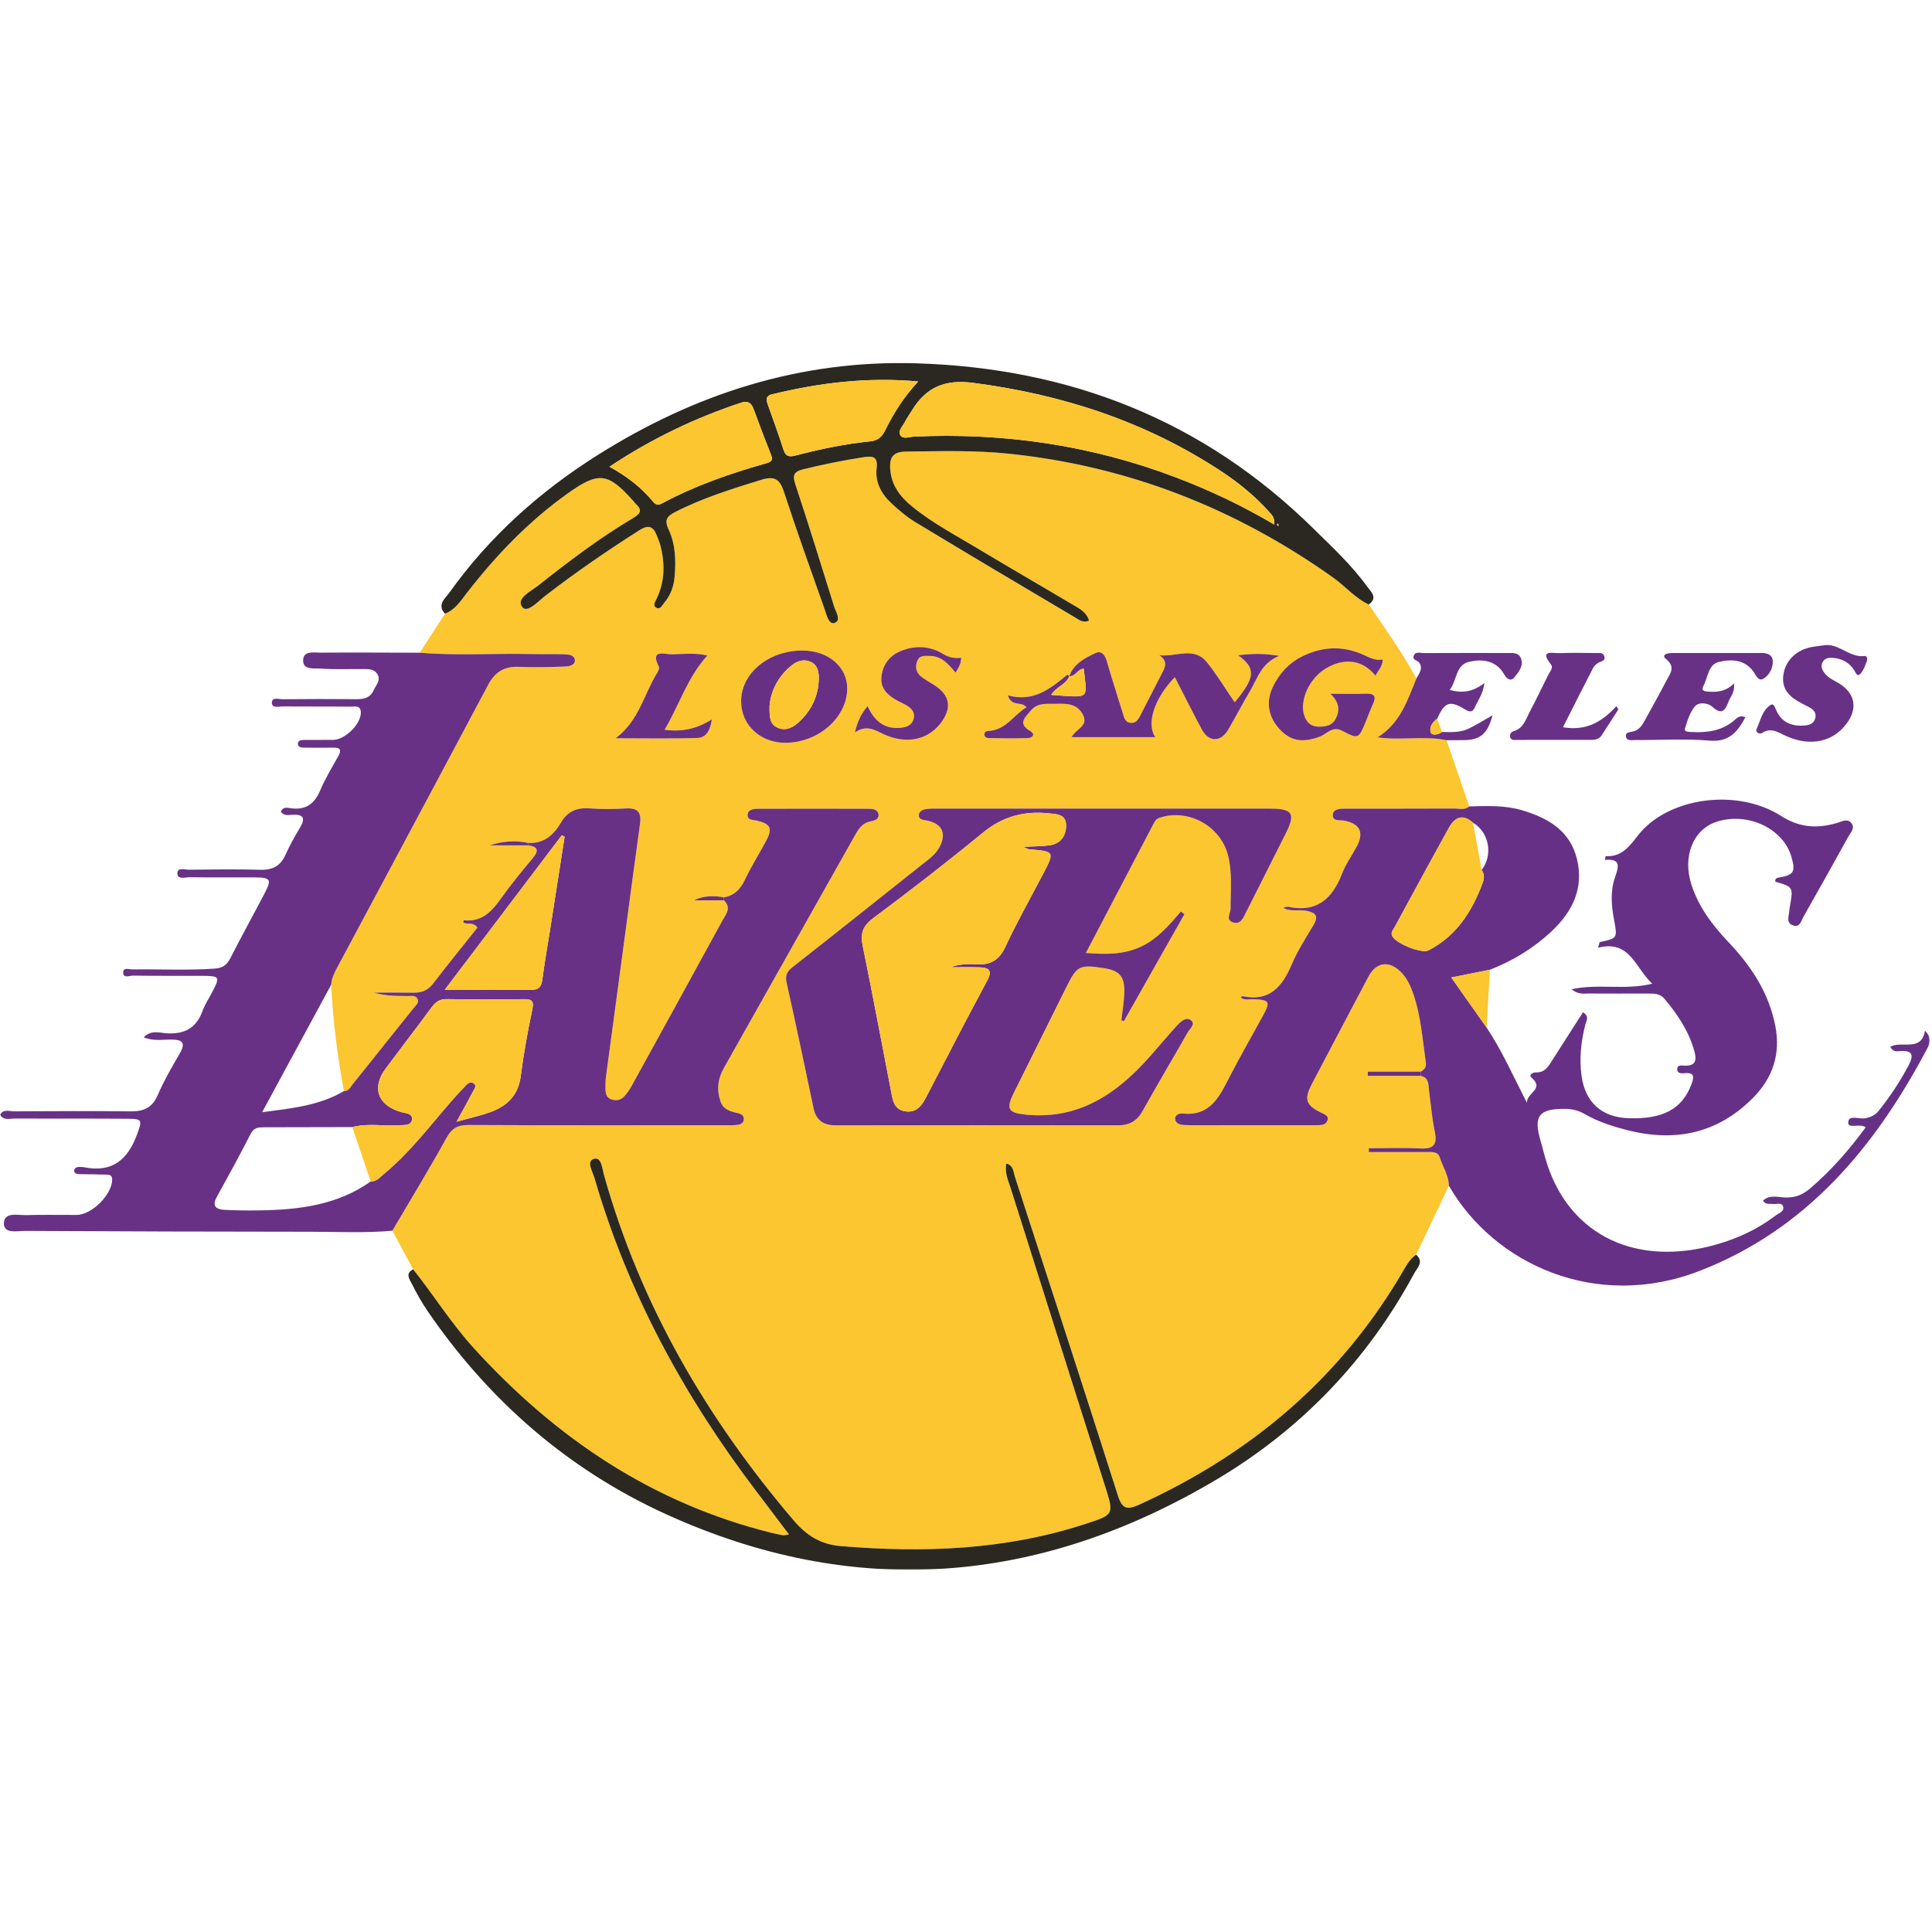 <?xml version="1.0" encoding="UTF-8" standalone="no"?>
<svg width="800px" height="800px" viewBox="0 0 800 800" version="1.1" xmlns="http://www.w3.org/2000/svg" xmlns:xlink="http://www.w3.org/1999/xlink" xmlns:sketch="http://www.bohemiancoding.com/sketch/ns">
    <!-- Generator: Sketch 3.4.4 (17249) - http://www.bohemiancoding.com/sketch -->
    <title>lakers</title>
    <desc>Created with Sketch.</desc>
    <defs>
        <path id="path-1" d="M0,0.34 L799.074,0.34 L799.074,500 L0,500"></path>
        <path id="path-3" d="M0,0.34 L799.074,0.34 L799.074,500 L0,500"></path>
        <path id="path-5" d="M0,0.34 L799.074,0.34 L799.074,500 L0,500"></path>
    </defs>
    <g id="Page-1" stroke="none" stroke-width="1" fill="none" fill-rule="evenodd" sketch:type="MSPage">
        <g id="lakers" sketch:type="MSArtboardGroup">
            <g id="Page-1" sketch:type="MSLayerGroup" transform="translate(0, 150)">
                <path d="M292.911,121.424 C287.965,120.239 283.012,120.837 278.138,120.935 C275.273,120.992 268.998,118.552 272.827,126.082 C273.146,126.711 272.496,128.037 271.992,128.85 C266.621,137.522 264.705,148.275 254.94,155.701 C267.073,155.701 277.913,155.937 288.732,155.577 C292.692,155.445 294.151,152.078 294.756,147.879 C288.647,151.737 282.663,153.142 275.2,152.193 C281.327,141.853 284.607,130.576 292.911,121.424 L292.911,121.424 Z M353.995,153.282 C358.782,150.031 362.139,152.241 365.735,153.94 C375.374,158.498 384.806,156.353 390.112,148.632 C394.13,142.786 393.177,137.879 387.237,133.937 C385.261,132.627 383.113,131.534 381.292,130.04 C379.234,128.35 378.872,125.916 379.885,123.534 C380.856,121.249 383.109,121.599 385.075,121.619 C389.984,121.67 392.793,125.105 395.682,128.527 C396.856,126.554 398.039,124.812 397.983,122.344 C395.058,122.754 392.79,122.164 390.449,120.742 C385.042,117.457 379.138,117.17 373.28,119.452 C368.464,121.328 365.546,125.075 364.988,130.206 C364.43,135.344 367.87,138.118 371.901,140.298 C372.947,140.863 374.05,141.325 375.08,141.916 C377.274,143.174 379.024,144.801 378.32,147.63 C377.631,150.4 375.321,151.138 372.849,151.372 C366.285,151.995 362.078,148.621 359.26,142.423 C356.583,145.558 355.109,148.552 353.995,153.282 L353.995,153.282 Z M325.146,157.577 C338.658,157.611 350.565,147.318 350.815,135.391 C351.006,126.279 343.078,119.395 332.366,119.371 C318.188,119.34 306.759,128.85 306.881,140.578 C306.981,150.258 314.819,157.553 325.146,157.577 L325.146,157.577 Z M550.886,137.27 C554.833,141.033 554.762,144.461 552.988,147.797 C551.504,150.587 548.55,150.984 545.711,150.877 C542.841,150.768 541.048,149.142 540.098,146.366 C537.948,140.085 542.217,130.723 549.194,126.683 C556.865,122.243 564.194,123.221 569.555,129.766 C570.661,127.6 572.525,126.076 572.54,123.076 C569.373,123.729 566.87,122.144 564.195,120.972 C555.65,117.231 547.178,117.769 538.938,121.939 C533.621,124.63 529.799,128.896 527.173,134.198 C524.097,140.406 525.067,146.698 529.745,151.818 C534.419,156.935 539.335,157.688 546.489,155.035 C549.408,153.952 551.72,150.515 555.64,152.554 C562.499,156.125 562.546,156.044 565.553,148.762 C566.537,146.377 567.403,143.939 568.488,141.601 C569.852,138.661 569.437,137.132 565.791,137.239 C561.237,137.372 556.675,137.27 550.886,137.27 L550.886,137.27 Z M449.637,244.606 C459.265,226.213 468.447,208.655 477.661,191.113 C478.194,190.099 478.751,189.109 480.056,188.662 C491.746,184.653 505.178,191.843 508.389,203.809 C510.388,211.257 509.54,218.809 509.548,226.346 C509.55,228.226 507.318,230.939 510.63,231.952 C513.665,232.88 514.697,230.278 515.777,228.138 C521.321,217.149 526.874,206.163 532.391,195.159 C536.576,186.813 535.292,184.834 525.717,184.832 C480.219,184.826 434.72,184.829 389.222,184.832 C387.633,184.832 386.036,184.775 384.457,184.912 C382.625,185.072 380.472,185.56 380.496,187.696 C380.517,189.594 382.654,189.498 384.211,189.859 C390.306,191.267 392.013,195.342 388.948,200.912 C387.161,204.157 384.117,206.144 381.332,208.359 C363.609,222.459 345.894,236.568 328.078,250.547 C325.723,252.396 325.076,254.032 325.748,257.037 C329.606,274.269 333.221,291.558 336.86,308.841 C337.939,313.966 340.988,316.002 346.168,315.99 C385.109,315.902 424.052,315.92 462.993,315.972 C467.639,315.978 470.806,314.174 473.112,310.054 C479.222,299.137 485.623,288.381 491.793,277.497 C492.661,275.966 495.216,274.058 493.115,272.446 C491.151,270.939 488.945,272.976 487.501,274.541 C483.599,278.774 479.925,283.216 476.106,287.526 C462.497,302.889 446.741,313.68 424.921,311.566 C417.485,310.847 416.481,309.219 419.721,302.677 C426.95,288.091 434.194,273.514 441.444,258.939 C445.965,249.85 446.923,249.362 456.924,250.866 C463.626,251.874 465.789,254.324 465.542,261.27 C465.408,265.02 464.759,268.753 464.343,272.492 C464.695,272.594 465.05,272.696 465.402,272.798 C473.748,258.052 482.094,243.306 490.44,228.559 C489.952,228.189 489.464,227.818 488.977,227.447 C484.202,233.009 479.448,238.619 472.761,241.846 C465.712,245.247 458.22,245.279 449.637,244.606 L449.637,244.606 Z M442.841,129.895 C442.521,129.73 442.018,129.342 441.906,129.434 C434.903,135.171 427.905,140.883 417.325,137.917 C418.949,142.917 422.892,140.189 425.05,142.871 C419.669,146.109 416.492,152.334 409.334,152.664 C408.549,152.7 407.672,152.955 407.616,153.936 C407.541,155.227 408.612,155.622 409.559,155.637 C414.913,155.713 420.273,155.815 425.622,155.621 C427.464,155.556 428.929,154.093 426.609,152.724 C421.354,149.626 424.368,147.169 426.75,144.311 C429.627,140.862 433.45,141.523 437.179,141.429 C441.656,141.317 446.089,141.272 448.475,146.075 C450.777,150.708 445.519,151.762 443.721,155.243 L478.386,155.243 C474.552,149.594 478.081,139.042 486.467,130.404 C490.247,137.747 493.845,144.991 497.679,152.108 C500.526,157.392 505.503,157.39 508.573,152.158 C511.686,146.858 514.487,141.373 517.641,136.097 C520.703,130.977 522.176,124.633 529.689,121.589 C523.361,120.51 518.483,120.614 512.711,121.34 C520.203,126.793 519.77,130.607 511.26,140.819 C507.404,135.2 503.936,129.402 499.73,124.201 C494.335,117.533 486.969,122.149 480.043,121.323 C483.713,123.75 482.453,126.254 481.156,128.775 C478.163,134.594 475.185,140.42 472.196,146.241 C471.361,147.865 470.466,149.471 468.281,149.328 C466.026,149.18 465.565,147.408 465.026,145.647 C462.824,138.447 460.463,131.292 458.391,124.056 C457.621,121.365 456.277,119.174 453.547,120.451 C449.138,122.514 444.627,124.849 442.762,129.968 L442.841,129.895 Z M171.092,375.618 C168.215,370.285 165.338,364.951 162.46,359.618 C169.991,346.804 177.748,334.114 184.926,321.103 C187.204,316.972 189.748,315.816 194.243,315.84 C229.574,316.023 264.908,315.942 300.241,315.937 C301.828,315.937 303.427,315.998 304.998,315.826 C306.385,315.674 307.872,315.26 308.006,313.526 C308.146,311.744 306.686,311.182 305.329,310.873 C302.356,310.196 299.533,309.474 298.367,306.113 C296.699,301.307 297.181,296.779 299.671,292.362 C317.796,260.219 335.894,228.062 354.008,195.912 C355.488,193.287 357.063,190.795 360.385,190.131 C361.916,189.824 363.901,189.371 363.787,187.435 C363.652,185.164 361.455,184.912 359.708,184.905 C344.424,184.844 329.14,184.849 313.857,184.902 C312.084,184.908 309.797,185.188 309.596,187.27 C309.357,189.719 311.788,189.434 313.467,189.828 C319.1,191.15 319.982,193.059 317.234,198.194 C314.332,203.615 311.035,208.84 308.407,214.386 C306.549,218.307 303.996,220.815 299.754,221.584 C295.529,220.798 291.37,220.842 287.334,222.8 L299.721,222.8 C303.097,225.897 300.505,228.679 299.075,231.299 C286.634,254.109 274.109,276.874 261.572,299.632 C260.722,301.175 259.688,302.661 258.515,303.971 C257.052,305.602 255.035,305.92 253.036,305.201 C251.045,304.484 250.729,302.625 250.71,300.778 C250.695,299.19 250.69,297.585 250.899,296.019 C253.438,276.947 256.022,257.881 258.586,238.812 C260.729,222.889 262.809,206.955 265.03,191.042 C265.69,186.325 263.991,184.479 259.2,184.766 C254.256,185.059 249.256,185.142 244.326,184.745 C239.033,184.321 235.128,185.791 232.358,190.508 C229.336,195.657 225.257,199.436 218.684,199.04 C213.299,197.889 207.999,198.328 202.759,200.027 L218.651,200.027 C222.691,200.539 223.298,202.124 220.623,205.335 C216.183,210.668 211.737,216.023 207.723,221.675 C203.787,227.217 199.664,231.936 192.021,231.058 C192,231.056 191.909,231.68 191.855,231.983 C193.475,233.112 195.879,231.443 197.693,234.118 C191.652,241.717 185.423,249.35 179.447,257.177 C177.281,260.015 174.713,261.102 171.306,261.047 C165.813,260.96 160.316,261.025 154.821,261.025 C159.506,262.415 164.191,262.386 168.877,262.433 C170.398,262.447 172.333,261.976 172.997,263.89 C173.511,265.369 172.101,266.391 171.252,267.454 C162.838,277.996 154.424,288.537 145.979,299.053 C145.027,300.239 144.353,301.889 142.398,301.81 C139.754,287.223 137.782,272.554 137.148,257.726 C137.295,255.503 138.103,253.498 139.141,251.56 C160.154,212.254 181.219,172.976 202.112,133.606 C204.986,128.19 208.891,125.852 214.968,126.13 C221.294,126.42 227.651,126.226 233.987,126.002 C235.636,125.942 238.134,125.504 238.04,123.362 C237.951,121.309 235.562,120.979 233.801,120.928 C229.047,120.791 224.285,120.92 219.531,120.822 C204.292,120.507 189.038,121.548 173.813,120.274 C177.293,114.887 180.773,109.501 184.252,104.113 C188.406,102.533 190.678,98.928 193.212,95.652 C205.311,80.01 218.878,65.869 235.037,54.35 C247.934,45.155 251.712,45.601 262.371,57.584 C262.634,57.88 262.834,58.243 263.126,58.503 C266.021,61.088 265.445,62.575 262.102,64.559 C248.251,72.781 235.427,82.52 222.816,92.504 C219.813,94.883 213.659,97.702 216.19,101.294 C218.214,104.165 222.814,99 225.76,96.727 C238.354,87.017 251.417,78.017 264.842,69.5 C268.601,67.114 270.56,68.041 271.984,71.787 C272.477,73.085 273.059,74.362 273.41,75.699 C275.382,83.223 275.339,90.643 271.956,97.809 C271.354,99.085 270.231,100.669 271.597,101.539 C273.432,102.707 274.211,100.545 275.163,99.423 C277.693,96.442 278.951,92.871 279.306,89.068 C279.941,82.274 279.76,75.403 276.83,69.175 C274.946,65.173 276.286,63.699 279.634,61.988 C291.004,56.177 303.085,52.44 315.224,48.681 C321.159,46.843 323.025,48.76 324.756,54.068 C330.045,70.281 335.82,86.337 341.509,102.418 C342.316,104.701 343.162,108.803 345.644,107.906 C348.453,106.892 346.096,103.424 345.386,101.146 C340.128,84.294 334.915,67.426 329.364,50.67 C328.13,46.946 328.544,45.329 332.459,44.36 C340.75,42.31 349.098,40.622 357.536,39.328 C361.098,38.781 363.633,38.791 363.005,43.868 C362.304,49.538 364.877,54.42 368.947,58.231 C372.118,61.201 375.508,64.078 379.211,66.317 C401.114,79.56 423.123,92.628 445.151,105.663 C446.726,106.595 448.414,108.106 450.948,106.973 C449.783,103.153 446.419,101.712 443.496,99.971 C430.712,92.356 417.81,84.936 405.064,77.258 C395.721,71.631 385.991,66.566 377.524,59.595 C372.68,55.607 369.061,50.923 368.61,44.113 C368.26,38.841 370.285,37.038 375.264,36.98 C389.355,36.818 403.425,36.397 417.504,37.842 C466.981,42.923 511.663,60.472 552.095,89.213 C557.09,92.764 561.084,97.653 566.772,100.292 C573.628,110.33 580.662,120.254 586.495,130.947 C582.814,139.965 579.87,149.459 570.416,155.311 C580.221,156.731 589.704,154.558 598.975,156.521 C602.118,165.651 605.262,174.781 608.406,183.91 C606.506,185.562 604.217,184.785 602.117,184.794 C587.216,184.868 572.314,184.83 557.413,184.84 C555.208,184.841 552.178,184.838 551.9,187.176 C551.528,190.288 554.832,189.437 556.769,189.832 C563.2,191.144 564.902,194.769 561.743,200.652 C559.771,204.325 557.247,207.772 555.771,211.627 C551.763,222.096 545.284,228.037 533.364,225.465 C532.85,225.354 532.235,225.713 531.365,225.928 C534.566,227.637 537.826,226.527 540.891,227.126 C544.848,227.899 546.132,229.272 543.873,233.071 C540.729,238.362 537.337,243.589 534.939,249.223 C531.027,258.414 525.84,264.873 514.605,262.513 C514.373,262.464 514.049,262.855 513.729,263.068 C515.348,264.312 517.199,263.699 518.921,263.756 C525.643,263.976 526.157,264.741 523.044,270.451 C518.483,278.819 513.718,287.083 509.334,295.544 C505.082,303.756 501.374,312.334 489.68,311.072 C488.337,310.927 486.56,311.631 486.599,313.237 C486.645,315.094 488.452,315.739 490.083,315.824 C493.055,315.979 496.04,315.933 499.018,315.934 C514.317,315.94 529.616,315.948 544.915,315.916 C546.868,315.912 549.201,316.025 549.77,313.584 C550.143,311.989 548.45,311.422 547.181,310.801 C540.679,307.624 539.861,305.269 543.283,298.726 C551.011,283.948 558.84,269.221 566.61,254.465 C569.839,248.334 575.187,247.542 580.16,252.564 C582.585,255.014 583.992,258.094 585.122,261.303 C588.388,270.568 589.002,280.324 590.406,289.934 C590.675,291.77 589.9,292.992 588.25,293.726 L566.392,293.726 C566.382,294.315 566.374,294.903 566.365,295.491 L588.251,295.491 C591.739,296.168 591.404,299.037 591.734,301.544 C592.486,307.248 592.952,313.011 594.114,318.631 C595.222,323.984 593.617,325.838 588.157,325.558 C581.046,325.193 573.904,325.468 566.776,325.468 C566.783,325.988 566.79,326.507 566.799,327.026 C574.701,327.026 582.604,327.023 590.508,327.028 C592.691,327.029 595.399,326.712 596.16,329.217 C597.357,333.163 599.918,336.676 599.949,340.984 C595.425,350.503 590.9,360.022 586.38,369.541 C584.004,371.155 582.598,373.545 581.197,375.961 C555.401,420.447 518.132,451.933 471.649,473.078 C466.781,475.293 464.686,474.905 462.909,469.322 C448.895,425.276 434.56,381.332 420.279,337.371 C419.62,335.338 419.742,332.63 416.71,331.815 C415.925,335.599 417.468,338.721 418.467,341.883 C431.43,382.927 444.43,423.959 457.463,464.979 C461.379,477.3 461.393,477.139 449.251,481.093 C416.178,491.865 382.324,493.088 348.002,490.186 C339.525,489.47 333.739,485.574 328.503,479.418 C292.554,437.15 265.152,390.224 250.078,336.488 C249.333,333.826 249.054,328.909 245.9,329.875 C242.672,330.863 245.374,335.077 246.129,337.674 C259.919,385.183 283.098,427.861 312.886,467.115 C317.406,473.07 321.908,479.038 326.675,485.34 C325.417,485.563 324.849,485.81 324.334,485.727 C322.772,485.478 321.219,485.146 319.682,484.767 C270.238,472.552 230.045,445.458 196.099,408.138 C186.845,397.965 179.61,386.315 171.092,375.618 L171.092,375.618 Z" id="Fill-1" fill="#FBC62F" sketch:type="MSShapeGroup"></path>
                <g id="Group-5">
                    <mask id="mask-2" sketch:name="Clip 4" fill="white">
                        <use xlink:href="#path-1"></use>
                    </mask>
                    <g id="Clip-4"></g>
                    <path d="M184.179,259.832 C197.228,259.832 208.528,259.728 219.823,259.895 C223.226,259.945 224.217,258.476 224.61,255.396 C225.464,248.71 226.668,242.069 227.713,235.407 C229.75,222.411 231.776,209.415 233.806,196.419 C233.408,196.244 233.009,196.069 232.61,195.894 C216.774,216.8 200.937,237.707 184.179,259.832 M145.887,316.705 C133.812,316.734 121.737,316.771 109.662,316.781 C107.263,316.784 105.206,316.716 103.783,319.519 C99.307,328.332 94.531,336.994 89.757,345.651 C87.639,349.495 89.574,350.798 92.961,350.974 C97.699,351.219 102.455,351.263 107.2,351.197 C123.593,350.965 139.58,349.087 153.499,339.23 C155.978,339.284 157.383,337.401 159.029,336.046 C169.534,327.401 177.701,316.573 186.55,306.38 C188.632,303.984 190.784,301.647 192.989,299.365 C193.824,298.502 195.029,297.789 196.174,298.624 C197.525,299.61 196.453,300.824 195.956,301.777 C193.983,305.558 191.897,309.281 189.053,314.494 C194.744,312.897 198.961,311.976 202.99,310.528 C209.996,308.012 214.626,303.545 215.643,295.563 C216.82,286.32 218.5,277.121 220.431,268.003 C221.265,264.067 219.809,263.7 216.613,263.737 C206.085,263.859 195.553,263.904 185.026,263.707 C182.014,263.651 180.343,264.923 178.699,267.151 C172.447,275.624 166.026,283.971 159.73,292.411 C153.786,300.382 156.385,307.693 166.065,310.476 C167.899,311.003 170.775,310.954 170.606,313.4 C170.413,316.204 167.5,315.786 165.379,315.939 C158.89,316.407 152.327,314.984 145.887,316.705 M218.684,199.04 C225.258,199.437 229.335,195.657 232.359,190.508 C235.128,185.791 239.034,184.321 244.327,184.746 C249.257,185.142 254.257,185.059 259.201,184.765 C263.992,184.479 265.689,186.326 265.031,191.043 C262.809,206.956 260.728,222.889 258.587,238.812 C256.021,257.88 253.438,276.947 250.898,296.019 C250.69,297.586 250.694,299.191 250.711,300.777 C250.73,302.624 251.045,304.484 253.037,305.2 C255.034,305.92 257.053,305.602 258.514,303.971 C259.689,302.661 260.722,301.175 261.572,299.632 C274.11,276.874 286.634,254.11 299.075,231.299 C300.504,228.679 303.096,225.897 299.722,222.8 C299.733,222.395 299.744,221.99 299.753,221.584 C303.995,220.815 306.549,218.308 308.406,214.386 C311.034,208.84 314.332,203.616 317.234,198.194 C319.983,193.059 319.1,191.149 313.468,189.828 C311.788,189.434 309.358,189.719 309.595,187.271 C309.797,185.188 312.085,184.908 313.856,184.902 C329.14,184.849 344.424,184.843 359.708,184.905 C361.454,184.913 363.652,185.163 363.786,187.435 C363.902,189.371 361.916,189.824 360.385,190.13 C357.062,190.795 355.487,193.287 354.009,195.913 C335.895,228.062 317.797,260.219 299.671,292.361 C297.18,296.779 296.7,301.308 298.366,306.113 C299.533,309.474 302.356,310.197 305.328,310.873 C306.686,311.182 308.145,311.744 308.006,313.526 C307.871,315.26 306.384,315.674 304.998,315.827 C303.428,315.999 301.828,315.938 300.241,315.938 C264.908,315.942 229.575,316.022 194.243,315.84 C189.748,315.816 187.203,316.972 184.925,321.102 C177.748,334.113 169.991,346.804 162.459,359.618 C151.157,360.637 139.828,360.04 128.514,360.039 C89.177,360.034 49.84,359.89 10.504,359.693 C7.193,359.676 1.582,361.046 1.614,356.604 C1.649,351.681 7.373,353.253 10.865,353.149 C17.813,352.941 24.771,353.114 31.726,353.08 C38.034,353.049 46.388,344.663 46.451,338.457 C46.474,336.286 44.932,336.423 43.621,336.377 C40.049,336.25 36.472,336.258 32.898,336.191 C31.862,336.172 30.686,335.903 30.717,334.726 C30.744,333.681 31.777,333.169 32.888,333.205 C33.483,333.223 34.095,333.187 34.671,333.306 C46.502,335.758 53.016,330.132 56.87,319.423 C58.833,313.971 59.009,313.3 53.125,313.255 C37.429,313.135 21.731,313.246 6.035,313.167 C4.008,313.156 1.593,314.099 -0,311.618 C1.447,309.086 3.896,310.194 5.843,310.182 C21.937,310.086 38.033,310.015 54.126,310.192 C59.468,310.25 63.05,308.701 65.317,303.437 C67.901,297.442 71.24,291.756 74.5,286.079 C76.975,281.768 75.507,280.514 71.071,280.456 C67.44,280.409 63.682,281.237 59.519,279.536 C62.489,276.437 65.838,277.621 68.584,277.835 C76.056,278.415 81.221,275.945 83.856,268.626 C84.788,266.037 86.356,263.674 87.652,261.217 C91.308,254.284 91.217,254.102 83.089,254.07 C73.75,254.032 64.41,254.133 55.074,253.982 C53.675,253.958 50.837,255.341 51.025,252.435 C51.151,250.491 53.572,251.433 55.063,251.411 C66.376,251.252 77.693,251.895 89.006,251.071 C92.142,250.842 93.955,249.588 95.389,246.761 C99.969,237.736 104.88,228.879 109.572,219.91 C112.609,214.11 112.094,213.346 105.298,213.312 C96.358,213.269 87.414,213.363 78.475,213.25 C76.683,213.229 73.553,214.317 73.452,211.777 C73.339,208.971 76.493,210.154 78.207,210.133 C88.141,210.014 98.082,209.885 108.009,210.154 C113.062,210.29 116.229,208.421 118.275,203.835 C119.968,200.039 122.017,196.379 124.166,192.815 C126.681,188.639 125.568,187.083 120.863,187.394 C119.363,187.493 117.651,187.877 116.343,186.178 C117.08,183.792 119.252,184.54 120.676,184.711 C126.736,185.441 130.246,182.791 132.579,177.296 C134.667,172.383 137.468,167.765 140.087,163.09 C141.537,160.506 140.921,159.537 138.018,159.589 C134.046,159.662 130.071,159.607 126.097,159.582 C124.893,159.575 123.383,159.507 123.355,158.015 C123.326,156.503 124.832,156.407 126.036,156.398 C130.01,156.371 133.984,156.408 137.958,156.368 C142.898,156.32 149.489,149.836 149.42,145.027 C149.373,141.796 146.724,142.639 144.999,142.619 C135.662,142.509 126.322,142.607 116.983,142.524 C115.372,142.509 112.581,143.37 112.579,140.983 C112.578,138.479 115.388,139.555 116.941,139.538 C127.074,139.433 137.208,139.432 147.341,139.514 C150.525,139.539 153.234,139.111 154.738,135.804 C155.705,133.68 157.739,131.731 156.316,129.235 C154.927,126.797 152.272,127.08 149.896,127.059 C144.135,127.011 138.353,127.263 132.621,126.847 C129.979,126.655 125.432,127.52 125.518,123.397 C125.602,119.342 129.919,120.263 132.689,120.246 C146.397,120.16 160.107,120.248 173.814,120.275 C189.038,121.549 204.292,120.506 219.53,120.821 C224.286,120.92 229.047,120.791 233.8,120.928 C235.562,120.979 237.95,121.309 238.041,123.361 C238.135,125.505 235.635,125.942 233.986,126.001 C227.652,126.226 221.293,126.419 214.967,126.13 C208.89,125.852 204.986,128.189 202.113,133.606 C181.218,172.975 160.155,212.254 139.14,251.559 C138.104,253.499 137.295,255.503 137.149,257.726 C127.8,274.993 118.449,292.259 108.554,310.531 C121.181,308.921 132.38,307.718 142.397,301.81 C144.354,301.888 145.026,300.24 145.979,299.053 C154.424,288.537 162.837,277.995 171.252,267.454 C172.1,266.391 173.51,265.37 172.997,263.89 C172.333,261.976 170.397,262.447 168.876,262.432 C164.192,262.386 159.506,262.415 154.821,261.025 C160.316,261.025 165.812,260.96 171.306,261.047 C174.712,261.102 177.282,260.015 179.448,257.178 C185.422,249.349 191.652,241.717 197.694,234.118 C195.878,231.444 193.475,233.112 191.856,231.983 C191.909,231.68 192.001,231.056 192.021,231.058 C199.664,231.937 203.786,227.217 207.723,221.675 C211.736,216.024 216.182,210.667 220.623,205.335 C223.298,202.124 222.692,200.539 218.65,200.027 C218.642,199.698 218.653,199.368 218.684,199.04" id="Fill-3" fill="#683186" sketch:type="MSShapeGroup" mask="url(#mask-2)"></path>
                </g>
                <g id="Group-8">
                    <mask id="mask-4" sketch:name="Clip 7" fill="white">
                        <use xlink:href="#path-3"></use>
                    </mask>
                    <g id="Clip-7"></g>
                    <path d="M609.945,190.692 C605.644,186.776 602.343,188.479 599.948,192.796 C592.347,206.5 584.898,220.288 577.397,234.047 C576.842,235.065 575.931,235.999 576.362,237.318 C577.385,240.442 588.569,245.052 591.543,243.51 C603.196,237.476 609.657,227.237 614.013,215.374 C614.613,213.737 614.741,211.849 613.489,210.254 C618.354,204.092 616.632,194.592 609.945,190.692 M599.949,340.985 C599.919,336.677 597.358,333.163 596.16,329.217 C595.399,326.711 592.69,327.029 590.507,327.028 C582.604,327.023 574.702,327.025 566.798,327.025 C566.791,326.506 566.783,325.987 566.776,325.469 C573.904,325.469 581.047,325.194 588.156,325.558 C593.617,325.838 595.223,323.984 594.115,318.63 C592.953,313.011 592.485,307.247 591.734,301.544 C591.404,299.037 591.74,296.167 588.25,295.492 C588.25,294.904 588.249,294.315 588.249,293.726 C589.9,292.993 590.674,291.77 590.406,289.933 C589.001,280.324 588.387,270.567 585.123,261.302 C583.992,258.093 582.585,255.013 580.16,252.565 C575.187,247.543 569.838,248.333 566.611,254.464 C558.84,269.221 551.012,283.948 543.282,298.726 C539.861,305.269 540.678,307.623 547.181,310.801 C548.451,311.421 550.142,311.988 549.77,313.585 C549.201,316.024 546.869,315.912 544.914,315.917 C529.615,315.948 514.317,315.939 499.019,315.933 C496.039,315.932 493.055,315.98 490.083,315.824 C488.453,315.739 486.644,315.095 486.599,313.238 C486.56,311.632 488.336,310.927 489.68,311.072 C501.373,312.333 505.081,303.756 509.335,295.543 C513.718,287.083 518.482,278.819 523.044,270.45 C526.157,264.74 525.643,263.976 518.922,263.756 C517.198,263.7 515.348,264.312 513.729,263.067 C514.049,262.855 514.374,262.463 514.605,262.512 C525.84,264.874 531.027,258.413 534.939,249.222 C537.338,243.589 540.728,238.362 543.874,233.071 C546.132,229.271 544.848,227.9 540.891,227.127 C537.827,226.528 534.567,227.636 531.365,225.929 C532.235,225.714 532.85,225.355 533.364,225.466 C545.284,228.036 551.764,222.096 555.771,211.628 C557.248,207.772 559.771,204.325 561.743,200.652 C564.901,194.77 563.201,191.143 556.769,189.832 C554.832,189.437 551.529,190.288 551.9,187.176 C552.178,184.839 555.207,184.84 557.413,184.839 C572.314,184.831 587.215,184.868 602.116,184.795 C604.217,184.784 606.507,185.562 608.405,183.911 C615.739,183.723 623.099,183.389 630.245,185.51 C640.97,188.694 650.119,193.9 652.991,205.763 C655.917,217.849 651.109,227.521 642.5,235.608 C635.058,242.598 626.47,247.856 616.938,251.546 C611.843,252.567 606.746,253.59 600.936,254.756 C606.11,262.087 610.845,268.796 615.58,275.506 C621.863,284.938 626.463,295.284 632.228,306.598 C632.316,302.219 639.765,301.025 634.058,296.111 C632.894,295.11 634.777,294.011 635.908,294.06 C639.87,294.232 641.302,291.32 643.012,288.63 C647.136,282.143 651.299,275.679 655.471,269.167 C658.245,270.822 656.873,272.579 656.476,274.134 C654.69,281.133 653.897,288.205 654.872,295.396 C656.383,306.531 663.288,312.703 674.497,313.032 C688.614,313.448 696.391,309.244 700.265,299.302 C701.497,296.137 701.922,293.882 697.289,294.408 C696.113,294.542 694.562,294.399 694.495,292.911 C694.4,290.748 696.351,291.213 697.575,291.26 C702.624,291.454 702.507,288.467 701.52,284.987 C699.195,276.785 694.537,269.91 689.137,263.475 C687.406,261.413 684.988,261.408 682.574,261.412 C674.23,261.424 665.885,261.444 657.54,261.394 C655.648,261.382 653.611,261.889 650.691,259.617 C662.058,257.184 672.728,260.127 684.155,257.33 C677,250.683 674.97,239.037 661.724,242.447 C662.244,240.745 662.29,240.133 662.462,240.096 C669.817,238.516 669.776,238.53 668.316,230.69 C667.251,224.973 666.764,219.148 668.64,213.579 C670.113,209.209 671.633,205.48 664.608,206.049 C664.718,205.214 664.787,204.507 664.812,204.509 C671.386,204.912 674.529,200.71 678.21,195.968 C690.42,180.241 719.088,176.109 737.563,187.888 C745.352,192.855 752.541,193.109 760.662,190.775 C762.677,190.195 764.994,188.703 766.697,190.938 C768.2,192.912 766.319,194.691 765.407,196.338 C759.257,207.453 753.066,218.546 746.791,229.59 C745.817,231.303 745.306,234.326 742.268,233.112 C739.497,232.004 740.764,229.412 740.877,227.334 C740.91,226.741 741.022,226.151 741.124,225.563 C742.565,217.262 742.565,217.262 735.12,215.091 C734.99,214.152 735.412,213.581 736.318,213.433 C742.82,212.373 743.624,211.085 741.755,204.689 C738.356,193.066 723.789,186.205 711.015,190.209 C701.161,193.297 696.548,204.511 700.413,216.406 C703.424,225.674 709.167,233.221 715.799,240.2 C725.252,250.147 732.562,261.311 735.173,275.099 C737.301,286.338 734.107,296.093 726.356,304.111 C711.763,319.208 693.978,323.098 673.925,317.985 C667.756,316.412 661.711,314.505 656.168,311.284 C653.695,309.847 651.039,309.192 648.215,309.16 C637.21,309.036 634.871,312.068 637.925,322.408 C638.656,324.881 639.242,327.396 639.961,329.871 C648.671,359.875 674.938,374.059 707.391,366.194 C717.513,363.74 726.938,359.623 735.286,353.3 C736.581,352.319 739.072,351.649 738.319,349.501 C737.704,347.746 735.506,348.762 734.016,348.532 C732.717,348.334 731.195,348.979 730.018,347.166 C732.795,344.559 736.265,345.757 739.274,345.849 C743.324,345.973 746.426,344.753 749.487,342.145 C758.272,334.659 765.747,326.059 772.553,316.784 C770.058,314.993 765.224,317.615 765.308,314.769 C765.407,311.439 769.863,313.544 772.358,313.049 C774.609,312.603 776.435,311.826 777.904,309.986 C782.629,304.071 786.798,297.822 790.328,291.106 C792.601,286.784 791.88,284.858 786.746,285.244 C785.471,285.339 783.937,285.686 782.7,283.473 C787.454,280.707 795.52,285.842 797.087,276.803 C800.415,280.074 798.79,282.726 797.736,284.708 C776.24,325.188 748.06,359.009 703.982,376.174 C660.714,393.025 618.501,373.281 599.949,340.985" id="Fill-6" fill="#673087" sketch:type="MSShapeGroup" mask="url(#mask-4)"></path>
                </g>
                <path d="M529.135,66.728 C529.005,66.872 528.785,67.014 528.802,67.117 C528.844,67.373 528.996,67.611 529.103,67.857 C529.224,67.74 529.456,67.606 529.441,67.509 C529.401,67.253 529.256,67.013 529.135,66.728 M380.204,7.947 C358.983,6.055 339.243,8.515 319.696,13.28 C316.818,13.982 317.319,15.82 318.049,17.863 C320.179,23.83 322.377,29.78 324.282,35.821 C325.179,38.669 326.27,39.437 329.386,38.625 C339.545,35.977 349.835,33.812 360.296,32.759 C363.478,32.438 365.103,31.034 366.495,28.242 C369.938,21.329 373.953,14.73 380.204,7.947 M252.368,43.259 C259.707,47.292 265.463,51.814 270.233,57.497 C271.415,58.905 272.202,59.457 274.1,58.44 C287.8,51.101 302.403,46.033 317.307,41.823 C319.715,41.143 320.077,40.328 319.197,38.129 C316.694,31.872 314.322,25.562 311.991,19.24 C311.055,16.697 309.505,15.878 306.933,16.728 C287.835,23.046 269.854,31.635 252.368,43.259 M527.672,67.213 C527.838,64.102 526.548,63.11 525.547,61.993 C519.683,55.448 512.941,49.913 505.629,45.106 C474.404,24.575 439.987,13.359 403.029,8.542 C391.271,7.008 383.575,10.277 377.693,19.824 C376.654,21.512 375.506,23.142 374.597,24.896 C373.716,26.598 371.687,28.431 372.827,30.232 C373.959,32.02 376.477,30.88 378.332,30.795 C415.628,29.062 451.811,34.351 486.789,47.627 C500.678,52.9 514.068,59.2 527.672,67.213 M566.772,100.292 C561.084,97.653 557.09,92.763 552.095,89.213 C511.662,60.472 466.981,42.923 417.504,37.842 C403.425,36.396 389.355,36.818 375.264,36.981 C370.285,37.038 368.26,38.841 368.61,44.113 C369.061,50.923 372.68,55.607 377.524,59.595 C385.991,66.567 395.721,71.631 405.063,77.259 C417.81,84.937 430.712,92.355 443.496,99.971 C446.419,101.711 449.783,103.154 450.948,106.974 C448.414,108.106 446.726,106.595 445.151,105.663 C423.123,92.629 401.114,79.559 379.211,66.317 C375.508,64.079 372.118,61.201 368.947,58.231 C364.877,54.42 362.304,49.538 363.005,43.868 C363.633,38.791 361.098,38.781 357.535,39.328 C349.098,40.621 340.75,42.309 332.459,44.36 C328.544,45.329 328.13,46.945 329.364,50.669 C334.915,67.426 340.128,84.293 345.386,101.145 C346.096,103.425 348.453,106.892 345.644,107.907 C343.162,108.803 342.316,104.701 341.509,102.419 C335.82,86.337 330.045,70.281 324.756,54.068 C323.025,48.76 321.159,46.843 315.224,48.681 C303.085,52.44 291.004,56.176 279.634,61.988 C276.285,63.699 274.946,65.172 276.83,69.175 C279.76,75.402 279.941,82.274 279.306,89.068 C278.951,92.871 277.693,96.442 275.163,99.423 C274.211,100.545 273.431,102.707 271.597,101.539 C270.231,100.669 271.354,99.086 271.956,97.809 C275.339,90.642 275.382,83.223 273.41,75.699 C273.059,74.363 272.477,73.084 271.984,71.787 C270.56,68.04 268.601,67.114 264.842,69.5 C251.417,78.016 238.354,87.016 225.76,96.728 C222.814,99 218.213,104.166 216.19,101.293 C213.659,97.703 219.813,94.883 222.816,92.505 C235.427,82.52 248.251,72.781 262.102,64.559 C265.445,62.575 266.021,61.088 263.126,58.503 C262.834,58.242 262.634,57.88 262.371,57.583 C251.712,45.601 247.934,45.155 235.037,54.351 C218.878,65.87 205.311,80.011 193.212,95.651 C190.678,98.928 188.406,102.533 184.252,104.113 C180.81,100.372 184.321,97.858 186.087,95.386 C202.585,72.283 223.31,53.693 247.239,38.584 C287.633,13.08 331.352,-1.026 379.472,0.445 C442.938,2.385 498.284,23.969 543.93,68.94 C551.715,76.611 559.737,84.038 566.146,92.935 C567.62,94.981 570.737,97.513 566.772,100.292" id="Fill-9" fill="#2A2821" sketch:type="MSShapeGroup"></path>
                <g id="Group-13">
                    <mask id="mask-6" sketch:name="Clip 12" fill="white">
                        <use xlink:href="#path-5"></use>
                    </mask>
                    <g id="Clip-12"></g>
                    <path d="M171.092,375.618 C179.61,386.315 186.845,397.964 196.098,408.138 C230.044,445.458 270.238,472.552 319.682,484.766 C321.219,485.145 322.773,485.478 324.334,485.728 C324.848,485.81 325.416,485.563 326.675,485.34 C321.907,479.038 317.405,473.07 312.886,467.116 C283.098,427.86 259.92,385.182 246.128,337.673 C245.374,335.076 242.672,330.864 245.9,329.875 C249.055,328.909 249.332,333.827 250.079,336.487 C265.152,390.223 292.553,437.15 328.504,479.418 C333.739,485.573 339.524,489.47 348.001,490.186 C382.324,493.087 416.177,491.865 449.25,481.093 C461.393,477.138 461.378,477.301 457.463,464.98 C444.43,423.958 431.431,382.926 418.466,341.883 C417.468,338.721 415.924,335.599 416.71,331.814 C419.742,332.63 419.619,335.338 420.28,337.371 C434.559,381.332 448.895,425.276 462.908,469.321 C464.685,474.906 466.78,475.293 471.648,473.079 C518.132,451.933 555.401,420.446 581.196,375.962 C582.599,373.545 584.004,371.154 586.38,369.54 C589.809,372.512 586.794,375.033 585.551,377.341 C566.148,413.367 538.542,441.993 503.645,462.699 C430.302,506.217 353.758,512.588 275.555,476.892 C235.086,458.421 202.306,429.799 177.068,392.901 C174.613,389.313 172.477,385.475 170.529,381.585 C169.597,379.723 167.648,377.276 171.092,375.618" id="Fill-11" fill="#2A2821" sketch:type="MSShapeGroup" mask="url(#mask-6)"></path>
                </g>
                <path d="M718.015,132.985 C718.422,136.553 716.716,138.179 715.918,140.131 C714.553,143.473 713.438,146.676 708.996,142.629 C707.251,141.038 703.457,140.568 701.821,142.506 C699.749,144.96 698.7,148.42 697.735,151.606 C697.27,153.14 699.205,153.031 700.302,153.093 C706.579,153.444 712.6,152.764 717.731,148.608 C719.056,147.534 720.193,145.871 722.725,147 C719.466,153.047 716.047,157.372 707.9,156.679 C697.651,155.806 687.272,156.485 676.948,156.437 C675.644,156.43 673.783,156.87 673.318,155.257 C672.742,153.26 674.765,153.197 675.987,152.944 C678.907,152.34 680.116,150.093 681.36,147.81 C684.302,142.411 687.325,137.054 690.161,131.599 C691.624,128.787 693.932,126.251 689.906,122.921 C687.614,121.025 690.6,120.402 692.363,120.4 C701.892,120.382 711.421,120.39 720.95,120.39 C723.729,120.39 726.509,120.423 729.287,120.386 C731.717,120.353 733.944,121.071 734.072,123.716 C734.209,126.561 732.721,129.332 730.49,130.861 C728.183,132.443 727.238,129.802 726.13,128.213 C722.428,122.901 716.662,122.889 711.594,124.141 C707.353,125.189 707.178,130.696 705.261,134.23 C704.194,136.197 706.215,136.31 707.598,136.4 C711.217,136.631 714.701,136.312 718.015,132.985" id="Fill-14" fill="#683186" sketch:type="MSShapeGroup"></path>
                <path d="M598.975,156.521 C589.704,154.558 580.222,156.731 570.417,155.311 C579.871,149.459 582.814,139.965 586.494,130.947 C587.581,128.89 589.381,126.899 587.693,124.417 C587.001,123.4 584.706,123.352 585.375,121.553 C586.098,119.606 588.12,120.433 589.578,120.426 C601.056,120.362 612.535,120.386 624.014,120.395 C626.38,120.397 629.097,120.059 629.936,123.04 C630.786,126.062 628.715,128.439 627.05,130.484 C625.51,132.372 623.841,130.99 622.854,129.255 C619.498,123.349 613.73,122.803 608.316,124.038 C602.731,125.313 603.347,131.689 600.296,135.689 C605.764,137.173 609.998,136.415 614.675,132.825 C614.082,137.362 611.966,140.01 610.678,142.936 C609.742,145.06 608.529,144.908 606.495,143.671 C600.251,139.878 598.22,140.718 595.069,147.644 C593.02,149.058 591.68,151.307 592.507,153.403 C592.981,154.603 595.614,154.318 597.138,153.079 C600.886,153.187 604.696,153.377 608.158,151.695 C611.417,150.113 614.504,148.179 618.028,146.196 C615.989,153.91 612.898,156.442 606.062,156.471 C603.699,156.48 601.338,156.504 598.975,156.521" id="Fill-16" fill="#683186" sketch:type="MSShapeGroup"></path>
                <path d="M754.998,117.232 C761.334,116.066 765.719,122.448 771.989,121.638 C773.223,121.478 773.348,123.012 772.977,123.915 C772.234,125.724 771.581,127.753 770.278,129.096 C769.022,130.388 768.403,128.517 767.846,127.631 C765.787,124.344 762.766,122.719 758.993,122.405 C757.375,122.27 755.753,122.422 754.808,124.024 C753.725,125.863 754.503,127.453 755.673,128.917 C757.208,130.837 759.453,131.732 761.48,132.967 C768.183,137.052 769.335,143.335 764.636,149.633 C759.017,157.165 749.821,159.193 740.047,154.979 C736.659,153.518 733.483,150.874 729.542,153.574 C729.263,153.765 728.759,153.764 728.403,153.678 C727.473,153.453 727.05,152.608 727.376,151.887 C728.975,148.355 729.663,144.171 733.169,141.899 C734.441,141.074 734.966,142.921 735.426,143.965 C737.782,149.304 742.079,150.922 747.552,150.379 C749.487,150.187 751.064,149.497 751.631,147.516 C752.31,145.151 750.911,143.8 749.024,142.788 C748.15,142.321 747.271,141.864 746.388,141.417 C741.517,138.946 737.6,135.814 738.44,129.542 C739.241,123.553 743.859,119.036 750.292,117.899 C751.852,117.623 753.429,117.452 754.998,117.232" id="Fill-18" fill="#683186" sketch:type="MSShapeGroup"></path>
                <path d="M647.202,151.13 C656.766,152.812 663.471,148.85 669.288,142.401 C669.57,142.846 669.851,143.291 670.134,143.735 C667.837,147.305 665.545,150.876 663.242,154.442 C662.28,155.932 660.808,156.356 659.143,156.358 C648.829,156.371 638.515,156.398 628.201,156.381 C627.097,156.379 625.654,156.703 625.286,155.128 C625.03,154.032 625.812,153.031 626.708,152.782 C630.773,151.654 631.742,147.98 633.357,144.894 C636.022,139.806 638.522,134.632 641.08,129.488 C641.765,128.111 643.313,126.526 642.231,125.167 C637.199,118.844 643.012,120.552 645.742,120.448 C650.892,120.251 656.054,120.376 661.212,120.408 C662.352,120.416 663.732,120.168 664.255,121.606 C664.978,123.6 663.347,123.685 662.11,124.299 C661.118,124.791 660.125,125.707 659.617,126.686 C655.531,134.567 651.561,142.507 647.202,151.13" id="Fill-20" fill="#683186" sketch:type="MSShapeGroup"></path>
                <path d="M615.58,275.506 C610.846,268.797 606.11,262.088 600.936,254.755 C606.747,253.589 611.842,252.568 616.939,251.546 C616.486,259.533 616.033,267.519 615.58,275.506" id="Fill-22" fill="#FBC62F" sketch:type="MSShapeGroup"></path>
                <path d="M597.138,153.08 C595.614,154.318 592.981,154.603 592.507,153.402 C591.68,151.308 593.022,149.058 595.069,147.644 C595.758,149.456 596.448,151.267 597.138,153.08" id="Fill-24" fill="#FBC62F" sketch:type="MSShapeGroup"></path>
                <path d="M423.633,200.642 C427.947,200.425 431.306,200.483 434.595,200.034 C439.289,199.395 441.491,196.007 441.447,191.692 C441.401,187.06 437.503,187.114 434.064,186.766 C423.935,185.739 415.134,188.117 407.03,194.768 C392.161,206.975 376.924,218.75 361.503,230.254 C357.117,233.525 356.2,236.675 357.237,241.74 C361.337,261.739 365.07,281.811 368.963,301.852 C369.684,305.564 370.128,309.567 375.055,310.196 C379.699,310.789 381.765,307.671 383.584,304.175 C391.915,288.171 400.124,272.099 408.701,256.227 C411.226,251.555 409.281,250.641 405.295,250.542 C401.373,250.444 397.447,250.52 393.523,250.52 C397.103,249.268 400.655,249.076 404.18,249.311 C409.972,249.697 413.688,247.693 416.297,242.086 C421.06,231.851 426.648,222 431.873,211.981 C436.774,202.586 436.763,202.588 426.092,201.657 C425.579,201.612 425.093,201.258 423.633,200.642 M449.638,244.606 C458.221,245.279 465.712,245.247 472.76,241.846 C479.449,238.618 484.201,233.008 488.976,227.447 C489.464,227.818 489.953,228.188 490.44,228.56 C482.095,243.305 473.749,258.051 465.403,272.798 C465.049,272.696 464.696,272.594 464.342,272.493 C464.759,268.752 465.408,265.02 465.541,261.27 C465.788,254.324 463.625,251.873 456.925,250.866 C446.922,249.363 445.966,249.851 441.444,258.939 C434.194,273.513 426.951,288.092 419.722,302.678 C416.48,309.218 417.484,310.847 424.921,311.567 C446.742,313.679 462.496,302.889 476.106,287.526 C479.925,283.215 483.599,278.774 487.5,274.542 C488.944,272.976 491.152,270.939 493.115,272.445 C495.216,274.058 492.66,275.965 491.792,277.496 C485.624,288.382 479.221,299.136 473.111,310.054 C470.805,314.174 467.64,315.978 462.994,315.972 C424.051,315.919 385.11,315.902 346.168,315.99 C340.988,316.001 337.938,313.966 336.859,308.84 C333.221,291.558 329.606,274.27 325.748,257.036 C325.075,254.032 325.723,252.395 328.077,250.548 C345.894,236.568 363.61,222.459 381.332,208.359 C384.117,206.143 387.162,204.157 388.948,200.912 C392.014,195.342 390.306,191.266 384.211,189.858 C382.654,189.499 380.516,189.593 380.496,187.696 C380.473,185.561 382.625,185.073 384.456,184.913 C386.036,184.774 387.633,184.832 389.222,184.832 C434.72,184.829 480.219,184.826 525.717,184.832 C535.293,184.834 536.577,186.814 532.391,195.16 C526.874,206.163 521.322,217.148 515.777,228.137 C514.698,230.278 513.665,232.881 510.63,231.952 C507.319,230.939 509.55,228.227 509.548,226.346 C509.539,218.809 510.388,211.256 508.39,203.809 C505.179,191.844 491.746,184.653 480.057,188.662 C478.75,189.11 478.194,190.099 477.661,191.113 C468.447,208.654 459.265,226.212 449.638,244.606" id="Fill-26" fill="#683084" sketch:type="MSShapeGroup"></path>
                <path d="M442.761,129.969 C444.627,124.848 449.139,122.514 453.547,120.451 C456.277,119.173 457.621,121.365 458.391,124.055 C460.463,131.292 462.823,138.446 465.026,145.647 C465.564,147.408 466.026,149.18 468.28,149.327 C470.466,149.47 471.361,147.865 472.196,146.241 C475.185,140.42 478.163,134.594 481.156,128.775 C482.453,126.254 483.713,123.75 480.043,121.323 C486.969,122.148 494.335,117.532 499.73,124.201 C503.936,129.402 507.404,135.199 511.26,140.818 C519.77,130.607 520.203,126.793 512.711,121.34 C518.483,120.613 523.361,120.511 529.688,121.589 C522.176,124.633 520.702,130.977 517.641,136.098 C514.487,141.372 511.685,146.858 508.573,152.158 C505.502,157.389 500.526,157.392 497.679,152.107 C493.845,144.99 490.246,137.747 486.467,130.403 C478.081,139.043 474.552,149.594 478.386,155.243 L443.721,155.243 C445.519,151.762 450.777,150.709 448.475,146.075 C446.089,141.272 441.656,141.317 437.179,141.429 C433.45,141.524 429.626,140.863 426.75,144.311 C424.367,147.169 421.353,149.626 426.609,152.724 C428.929,154.093 427.464,155.555 425.622,155.621 C420.273,155.815 414.913,155.713 409.559,155.636 C408.612,155.623 407.541,155.226 407.616,153.937 C407.672,152.956 408.549,152.7 409.334,152.663 C416.491,152.334 419.669,146.108 425.049,142.871 C422.891,140.189 418.949,142.917 417.325,137.916 C427.906,140.882 434.903,135.17 441.905,129.433 C442.018,129.342 442.521,129.73 442.841,129.895 C441.481,133.544 437.178,134.431 435.281,137.744 C451.874,138.917 450.045,139.76 448.778,126.932 C446.232,126.883 445.411,130.279 442.761,129.969" id="Fill-28" fill="#683084" sketch:type="MSShapeGroup"></path>
                <path d="M550.885,137.271 C556.675,137.271 561.236,137.372 565.791,137.239 C569.438,137.132 569.852,138.66 568.488,141.601 C567.404,143.939 566.537,146.377 565.552,148.761 C562.547,156.044 562.499,156.125 555.64,152.555 C551.721,150.514 549.408,153.952 546.488,155.035 C539.336,157.689 534.42,156.936 529.745,151.817 C525.067,146.697 524.097,140.407 527.173,134.197 C529.799,128.895 533.62,124.63 538.938,121.939 C547.177,117.77 555.649,117.232 564.194,120.973 C566.871,122.144 569.373,123.728 572.541,123.075 C572.525,126.076 570.661,127.599 569.555,129.766 C564.193,123.221 556.864,122.243 549.193,126.684 C542.216,130.723 537.948,140.085 540.098,146.366 C541.048,149.142 542.842,150.767 545.711,150.877 C548.551,150.984 551.504,150.586 552.988,147.796 C554.761,144.462 554.834,141.033 550.885,137.271" id="Fill-30" fill="#683084" sketch:type="MSShapeGroup"></path>
                <path d="M318.658,142.223 C318.612,146.372 318.548,149.563 321.679,151.169 C324.911,152.827 327.925,151.544 330.412,149.33 C335.834,144.508 338.867,138.47 339.048,131.123 C339.119,128.21 338.584,125.404 335.699,124.069 C332.939,122.793 330.155,123.657 327.897,125.458 C322.182,130.017 319.203,136.079 318.658,142.223 M325.146,157.577 C314.819,157.552 306.981,150.258 306.881,140.579 C306.759,128.85 318.188,119.339 332.366,119.371 C343.078,119.394 351.005,126.279 350.815,135.391 C350.565,147.317 338.658,157.61 325.146,157.577" id="Fill-32" fill="#683084" sketch:type="MSShapeGroup"></path>
                <path d="M353.995,153.282 C355.109,148.552 356.583,145.558 359.26,142.423 C362.078,148.621 366.285,151.995 372.849,151.372 C375.321,151.138 377.631,150.4 378.32,147.629 C379.024,144.803 377.274,143.174 375.08,141.916 C374.05,141.325 372.947,140.865 371.901,140.298 C367.87,138.118 364.43,135.344 364.988,130.206 C365.546,125.075 368.464,121.328 373.28,119.452 C379.138,117.17 385.042,117.456 390.449,120.742 C392.79,122.164 395.058,122.754 397.983,122.344 C398.039,124.812 396.856,126.554 395.682,128.527 C392.793,125.104 389.984,121.67 385.075,121.619 C383.109,121.598 380.856,121.249 379.885,123.534 C378.872,125.916 379.234,128.351 381.292,130.04 C383.113,131.535 385.261,132.627 387.236,133.939 C393.177,137.879 394.13,142.786 390.112,148.633 C384.806,156.353 375.374,158.498 365.735,153.941 C362.139,152.24 358.782,150.03 353.995,153.282" id="Fill-34" fill="#683084" sketch:type="MSShapeGroup"></path>
                <path d="M292.911,121.424 C284.607,130.576 281.327,141.853 275.2,152.193 C282.663,153.142 288.647,151.737 294.756,147.879 C294.151,152.078 292.692,155.445 288.732,155.577 C277.913,155.937 267.073,155.701 254.94,155.701 C264.705,148.275 266.621,137.522 271.992,128.85 C272.496,128.037 273.146,126.711 272.827,126.082 C268.998,118.552 275.273,120.992 278.138,120.935 C283.012,120.837 287.965,120.239 292.911,121.424" id="Fill-36" fill="#683084" sketch:type="MSShapeGroup"></path>
                <path d="M588.249,293.726 C588.249,294.315 588.25,294.903 588.25,295.491 L566.364,295.491 C566.374,294.903 566.382,294.315 566.392,293.726 L588.249,293.726 Z" id="Fill-38" fill="#683084" sketch:type="MSShapeGroup"></path>
                <path d="M218.684,199.04 C218.653,199.368 218.642,199.698 218.65,200.027 L202.759,200.027 C207.999,198.328 213.298,197.889 218.684,199.04" id="Fill-40" fill="#683084" sketch:type="MSShapeGroup"></path>
                <path d="M299.754,221.584 C299.743,221.99 299.732,222.396 299.721,222.8 L287.334,222.8 C291.37,220.842 295.53,220.798 299.754,221.584" id="Fill-42" fill="#683084" sketch:type="MSShapeGroup"></path>
                <path d="M145.887,316.705 C152.326,314.984 158.89,316.407 165.379,315.939 C167.501,315.786 170.413,316.204 170.607,313.4 C170.775,310.955 167.898,311.003 166.065,310.476 C156.385,307.693 153.786,300.382 159.73,292.412 C166.026,283.971 172.447,275.624 178.699,267.151 C180.343,264.924 182.013,263.651 185.027,263.708 C195.552,263.904 206.085,263.859 216.612,263.737 C219.809,263.7 221.265,264.066 220.431,268.003 C218.5,277.122 216.82,286.32 215.643,295.562 C214.626,303.545 209.995,308.012 202.991,310.529 C198.961,311.976 194.744,312.897 189.052,314.493 C191.897,309.282 193.982,305.558 195.955,301.777 C196.453,300.824 197.524,299.61 196.175,298.624 C195.029,297.787 193.824,298.502 192.99,299.365 C190.785,301.647 188.631,303.984 186.551,306.381 C177.701,316.573 169.534,327.401 159.029,336.046 C157.383,337.401 155.979,339.284 153.498,339.228 C150.961,331.719 148.424,324.212 145.887,316.705" id="Fill-44" fill="#FBC62F" sketch:type="MSShapeGroup"></path>
                <path d="M184.179,259.832 C200.937,237.707 216.774,216.8 232.61,195.894 C233.009,196.069 233.408,196.244 233.806,196.419 C231.776,209.415 229.75,222.411 227.713,235.407 C226.668,242.069 225.464,248.71 224.61,255.396 C224.217,258.476 223.226,259.945 219.823,259.895 C208.528,259.728 197.228,259.832 184.179,259.832" id="Fill-46" fill="#FBC62F" sketch:type="MSShapeGroup"></path>
                <path d="M613.489,210.255 C614.741,211.849 614.614,213.735 614.013,215.374 C609.657,227.237 603.197,237.476 591.543,243.51 C588.569,245.052 577.386,240.442 576.363,237.318 C575.931,235.999 576.842,235.064 577.397,234.047 C584.897,220.288 592.347,206.5 599.948,192.796 C602.343,188.479 605.644,186.776 609.945,190.692 C611.126,197.213 612.308,203.734 613.489,210.255" id="Fill-48" fill="#FBC62F" sketch:type="MSShapeGroup"></path>
                <path d="M527.673,67.214 C514.068,59.201 500.678,52.9 486.788,47.628 C451.81,34.351 415.629,29.062 378.332,30.794 C376.477,30.881 373.959,32.02 372.827,30.232 C371.687,28.43 373.715,26.598 374.596,24.896 C375.505,23.141 376.654,21.511 377.694,19.824 C383.575,10.277 391.27,7.008 403.028,8.541 C439.987,13.358 474.405,24.574 505.63,45.105 C512.94,49.913 519.684,55.449 525.546,61.993 C526.548,63.11 527.838,64.103 527.673,67.214" id="Fill-50" fill="#FBC62F" sketch:type="MSShapeGroup"></path>
                <path d="M252.367,43.259 C269.854,31.635 287.834,23.047 306.934,16.728 C309.505,15.877 311.055,16.697 311.992,19.239 C314.321,25.562 316.694,31.872 319.198,38.128 C320.078,40.327 319.715,41.143 317.307,41.823 C302.403,46.032 287.8,51.101 274.1,58.44 C272.202,59.457 271.415,58.905 270.233,57.496 C265.464,51.814 259.707,47.291 252.367,43.259" id="Fill-52" fill="#FBC62F" sketch:type="MSShapeGroup"></path>
                <path d="M380.204,7.947 C373.953,14.73 369.938,21.329 366.495,28.242 C365.103,31.035 363.478,32.437 360.296,32.758 C349.835,33.813 339.545,35.978 329.386,38.625 C326.27,39.437 325.179,38.67 324.282,35.821 C322.377,29.781 320.179,23.831 318.049,17.863 C317.319,15.819 316.818,13.981 319.696,13.28 C339.243,8.515 358.983,6.055 380.204,7.947" id="Fill-54" fill="#FBC62F" sketch:type="MSShapeGroup"></path>
                <path d="M529.135,66.728 C529.256,67.013 529.401,67.253 529.441,67.509 C529.456,67.606 529.224,67.74 529.103,67.857 C528.996,67.611 528.844,67.373 528.802,67.117 C528.785,67.014 529.005,66.872 529.135,66.728" id="Fill-56" fill="#FBC62F" sketch:type="MSShapeGroup"></path>
                <path d="M423.633,200.642 C425.093,201.258 425.579,201.612 426.092,201.657 C436.763,202.588 436.774,202.586 431.873,211.981 C426.648,222 421.06,231.851 416.297,242.086 C413.688,247.693 409.972,249.697 404.18,249.311 C400.655,249.076 397.103,249.268 393.523,250.52 C397.447,250.52 401.373,250.444 405.295,250.542 C409.281,250.641 411.226,251.555 408.701,256.227 C400.124,272.099 391.915,288.171 383.584,304.175 C381.765,307.671 379.699,310.789 375.055,310.196 C370.128,309.567 369.684,305.564 368.963,301.852 C365.07,281.811 361.337,261.739 357.237,241.74 C356.2,236.675 357.117,233.525 361.503,230.254 C376.924,218.75 392.161,206.975 407.03,194.768 C415.134,188.117 423.935,185.739 434.064,186.766 C437.503,187.114 441.401,187.06 441.447,191.692 C441.491,196.007 439.289,199.395 434.595,200.034 C431.306,200.483 427.947,200.425 423.633,200.642" id="Fill-58" fill="#FBC62F" sketch:type="MSShapeGroup"></path>
                <path d="M442.761,129.969 C445.411,130.279 446.232,126.883 448.778,126.932 C450.045,139.76 451.874,138.917 435.281,137.744 C437.178,134.431 441.481,133.544 442.841,129.895 L442.761,129.969" id="Fill-60" fill="#FBC62F" sketch:type="MSShapeGroup"></path>
                <path d="M318.658,142.223 C319.203,136.079 322.182,130.017 327.897,125.458 C330.155,123.657 332.939,122.793 335.699,124.069 C338.584,125.404 339.119,128.21 339.048,131.123 C338.867,138.47 335.834,144.508 330.412,149.33 C327.925,151.544 324.911,152.827 321.679,151.169 C318.548,149.563 318.612,146.372 318.658,142.223" id="Fill-62" fill="#FBC62F" sketch:type="MSShapeGroup"></path>
            </g>
        </g>
    </g>
</svg>